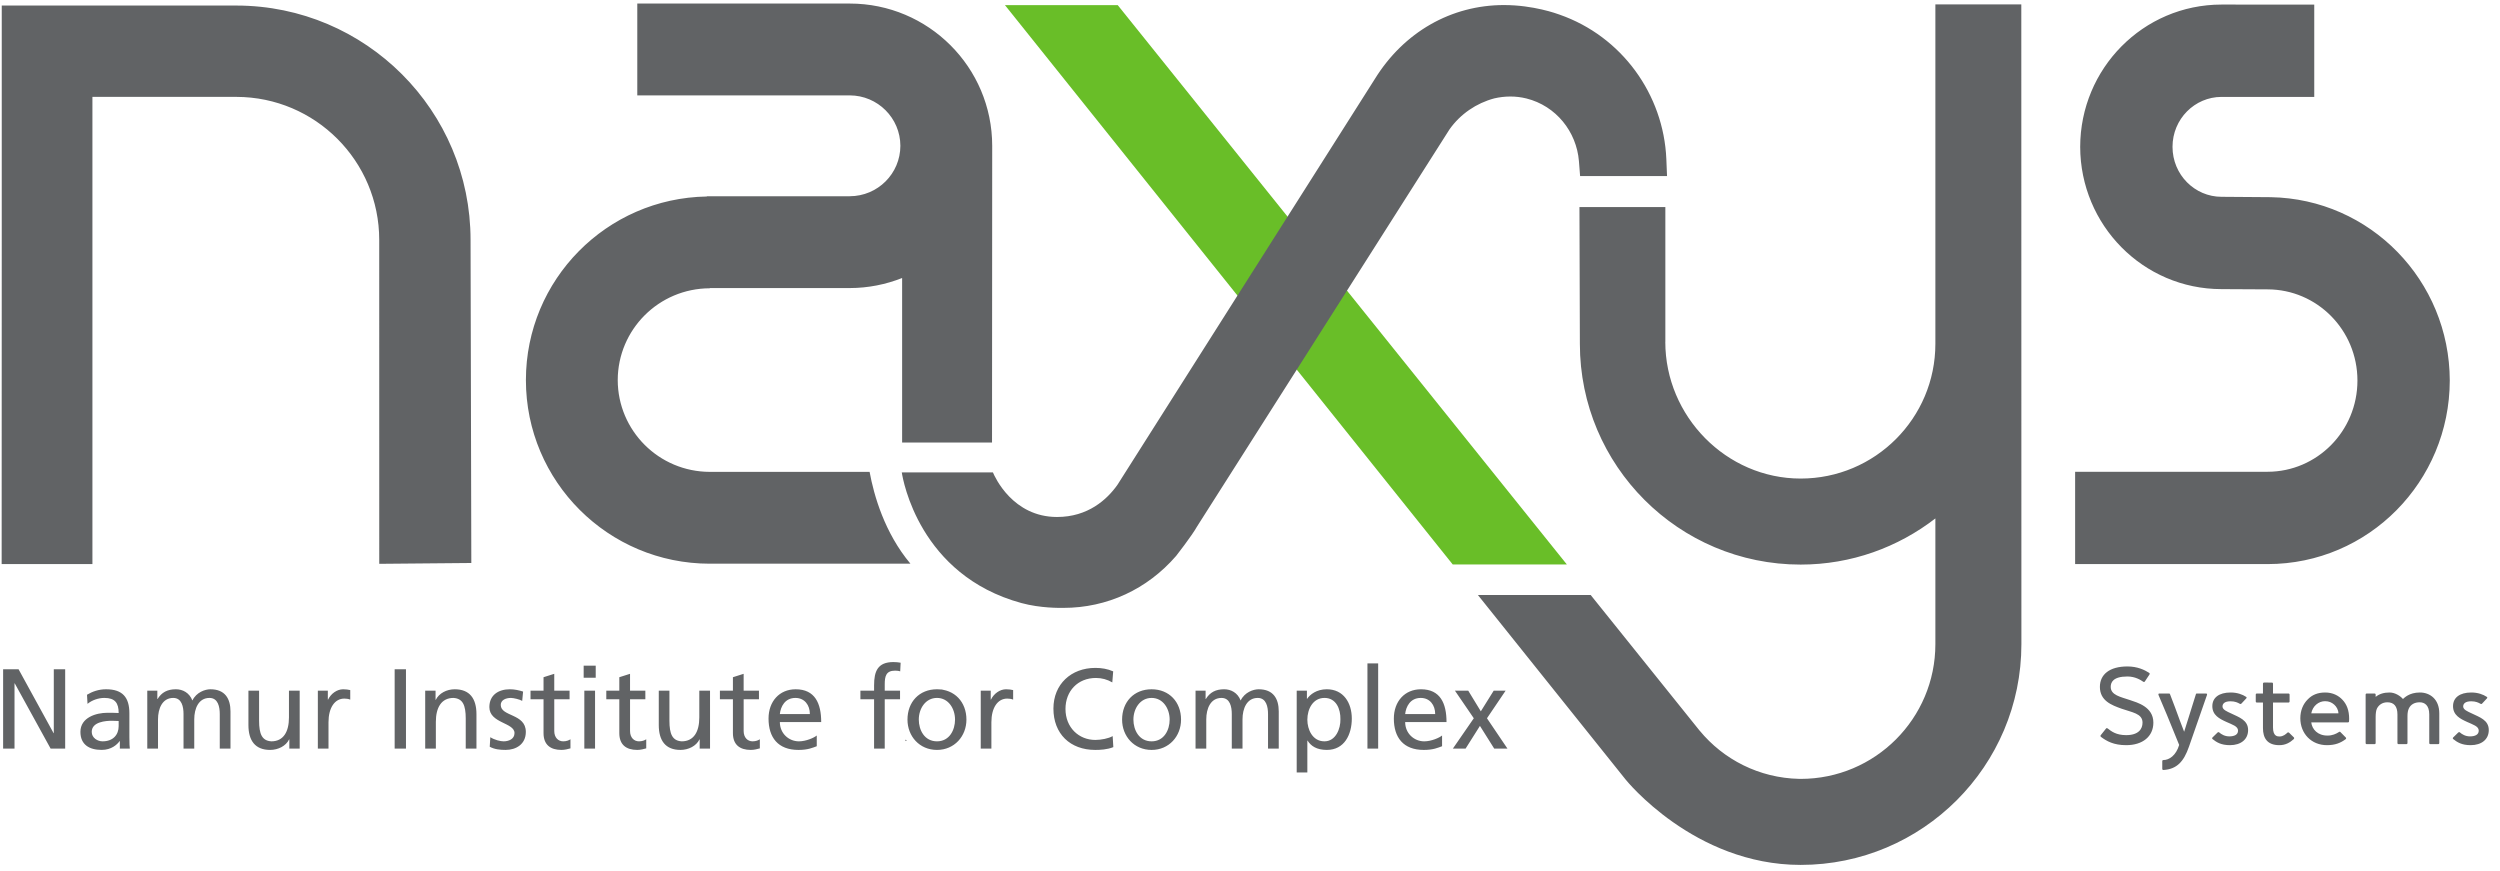 <?xml version="1.0" encoding="UTF-8" standalone="no"?>
<!-- Created with Inkscape (http://www.inkscape.org/) -->

<svg
   version="1.1"
   id="svg1"
   width="528"
   height="184"
   viewBox="0 0 528 184"
   xmlns="http://www.w3.org/2000/svg"
   xmlns:svg="http://www.w3.org/2000/svg">
  <defs
     id="defs1" />
  <g
     id="g1">
    <path
       id="path1"
       d="m 1774.92,1375.31 h -179.1 l 711.06,-888.201 h 181.24 z"
       style="fill:#69be28;fill-opacity:1;fill-rule:evenodd;stroke:none"
       transform="matrix(0.133,0,0,-0.133,0,184)" />
    <path
       id="path2"
       d="m 1011.99,1377.81 v -145.86 l 337.39,0.04 c 44.45,-0.11 80.31,-36.05 80.39,-80.08 -0.08,-44.14 -35.9,-79.96 -80.39,-80.07 h -227 l -0.04,-0.43 C 963.32,1068.83 835.16,939.449 835.121,779.879 835.16,618.711 965.941,488.32 1127.19,488.32 h 318.55 c -41.17,49.141 -58.01,108.629 -64.84,145.821 h -253.71 c -80.94,0.16 -146.1,65.429 -146.249,145.738 0.149,80.32 65.309,145.633 146.249,145.781 v 0.36 h 222.19 c 29.37,0.031 57.38,5.781 83.16,15.968 V 680.699 h 142.77 c 0.04,77.539 0.28,466.601 0.28,471.211 -0.08,124.89 -101.37,225.86 -226.21,225.9 z m 2061.33,-1.36 V 837.461 c 0,-118.16 -95.78,-213.941 -213.94,-213.941 -118.17,0 -214.89,98.902 -214.93,217.031 h 0.08 v 214.099 h -136.41 c 0.16,-51.64 0.67,-215.822 0.67,-217.189 0,-193.59 156.95,-350.551 350.55,-350.551 80.66,0 154.76,27.539 213.98,73.289 V 360.551 c 0,-118.172 -95.78,-213.949 -213.94,-213.949 -0.79,0 -1.53,0.039 -2.35,0.039 -63.59,1.371 -120.31,30.781 -157.97,76.519 -0.04,0 -0.04,-0.039 -0.04,-0.039 l -173.08,215.508 h -179.1 l 234.49,-292.93 c 0,0 108.47,-135.699 278.01,-135.699 193.59,0 350.58,156.949 350.58,350.551 0,1.289 -0.15,1015.899 -0.15,1015.899 z m 454.26,-0.24 c -124.53,-0.16 -224.06,-101.72 -224.3,-225.9 0.24,-124.18 99.77,-225.822 224.3,-225.97 l 73.44,-0.391 c 78.12,-0.16 142.5,-64.219 142.53,-144.808 -0.03,-80.59 -64.41,-144.692 -142.53,-144.84 H 3295.23 V 487.699 h 305.79 c 160.31,0.11 288.86,131.051 289.14,291.442 -0.28,158.789 -126.33,288.519 -284.42,291.209 l -78.16,0.59 c -42.27,0.11 -77.66,34.88 -77.7,79.37 0.04,44.34 35.39,79.18 77.7,79.26 h 147.38 v 146.6 z m -1139.3,-0.78 c -83.71,0 -159.02,-42.81 -205.19,-117.58 L 1774.45,613.551 c -16.48,-23.321 -46.79,-51.051 -95.9,-51.051 -70.11,0 -98.59,63.09 -101.83,70.82 h -143.4 l 0.08,-0.351 -0.43,0.351 h -0.98 c 1.8,-11.91 28.05,-163.359 190.04,-207.5 30.39,-8.281 61.41,-7.66 66.02,-7.66 h 0.58 c 69.34,0 133.17,29.539 179.03,82.539 0,0 24.8,31.641 33.28,46.801 l 400.82,630.51 c 17.19,24.33 42.65,41.68 71.21,49.26 7.89,1.83 16.64,2.93 25.39,2.93 8.48,0 16.95,-0.98 25.51,-3.09 47.15,-11.8 79.53,-52.77 83.4,-99.38 l 1.87,-23.82 h 138.05 l -1.1,26.99 c -4.33,102.42 -70.58,194.76 -169.57,229.33 h 0.04 c -4.33,1.53 -41.44,15.2 -88.28,15.2 z M 2.77,1374.69 V 1002.85 L 2.621,487.77 H 146.762 v 741.92 h 228.789 v -0.08 c 125.187,-0.27 226.64,-101.84 226.64,-227.11 l 0.039,-514.379 146.211,1.328 c 0,0.039 -1.211,511.291 -1.211,513.051 0,205.35 -166.371,371.84 -371.64,372.15 v 0.04 z M 3378.28,325.16 c -28.32,0 -43.71,-12.699 -43.71,-32.43 0,-22.031 18.44,-28.98 34.57,-34.718 15.94,-5.742 33.13,-7.352 33.13,-22.032 0,-10.199 -6.45,-19.89 -25.98,-19.89 -15.94,0 -23.63,6.101 -29.53,10.75 -0.9,0.539 -1.99,0.539 -2.5,-0.36 l -8.44,-10.582 c -0.55,-0.699 -0.35,-1.949 0.35,-2.5 8.99,-6.796 20.24,-13.238 40.16,-13.238 26.13,0 43.16,13.789 43.16,35.82 -0.04,25.27 -25.82,31.872 -37.26,35.821 -14.69,5.039 -30.47,7.687 -30.47,20.929 0,6.84 3.4,16.489 26.52,16.489 12.34,0 21.13,-5.547 25.24,-8.399 0.74,-0.55 1.99,-0.351 2.5,0.551 l 7.34,11.09 c 0.55,0.898 0.35,1.949 -0.51,2.5 -7.19,4.648 -18.63,10.199 -34.57,10.199 z m 217.03,-25.59 c -1.09,0 -1.79,-0.699 -1.79,-1.8 v -15.579 h -9.65 c -1.1,0 -1.8,-0.711 -1.8,-1.8 v -10.743 c 0,-1.097 0.7,-1.796 1.8,-1.796 h 9.65 v -40.661 c 0,-15.589 6.64,-27.031 25.97,-27.031 9.85,0 16.84,4.102 22.93,9.641 0.7,0.75 0.9,2 0.16,2.699 l -7.7,7.539 c -0.7,0.512 -1.79,0.742 -2.5,0 -2.69,-2.5 -6.79,-6.09 -12.5,-6.09 -3.24,0 -10.43,0.153 -10.43,14.332 v 39.571 h 24.53 c 1.1,0 1.8,0.699 1.8,1.796 v 10.743 c 0,1.089 -0.7,1.8 -1.8,1.8 h -24.53 v 15.579 c 0,1.101 -0.7,1.8 -1.79,1.8 z M 1495.59,288.75 c -0.24,-0.039 -0.51,-0.121 -0.75,-0.16 1.02,-0.699 2.04,-1.442 3.05,-2.141 -0.78,0.781 -1.52,1.52 -2.3,2.301 z m 840.74,-1.762 -0.86,-1.129 c 0.19,0.082 0.35,0.161 0.55,0.231 0.07,0.281 0.19,0.629 0.31,0.898 z m 1205.82,-3.199 c -18.44,0 -29.03,-8.238 -29.03,-21.68 0,-14.339 11.29,-20.039 22.39,-25.078 9.33,-4.301 18.44,-6.801 18.44,-13.793 0,-6.597 -6.06,-9.136 -13.95,-9.136 -7.19,0 -12.73,3.398 -15.94,6.289 -0.74,0.699 -1.99,0.507 -2.5,0 l -8.24,-8.051 c -0.7,-0.738 -0.7,-1.988 0.2,-2.539 6.05,-4.84 13.24,-9.641 27.57,-9.641 17.35,0 28.83,9.141 28.83,23.981 0,15.937 -14.69,20.429 -26.87,26.371 -7,3.199 -13.79,6.047 -13.79,11.09 0,4.296 3.2,8.238 12.69,8.238 7.19,0 11.64,-2.141 14.69,-3.942 0.74,-0.546 1.8,-0.546 2.5,0.153 l 7.74,8.25 c 0.7,0.738 1.05,1.789 0,2.5 -5.9,3.937 -14.34,6.988 -24.73,6.988 z m 150.27,0 c -11.99,0 -20.94,-3.75 -27.93,-11.09 -7.19,-7.187 -11.64,-17.539 -11.64,-29.73 0,-24.379 17.54,-42.809 42.27,-42.809 13.24,0 21.83,3.59 29.92,9.641 0.7,0.551 0.7,1.801 0,2.539 l -8.44,8.558 c -0.7,0.743 -1.4,0.903 -2.65,0 -4.3,-2.847 -10.43,-5.507 -17.74,-5.507 -15.78,-0.192 -24.73,10.039 -25.98,20.937 h 58.21 c 1.05,0 1.79,0.703 1.79,1.793 l 0.16,3.949 c 0,13.442 -3.94,23.09 -10.55,30.078 -6.09,6.641 -15.43,11.641 -27.42,11.641 z m 102.11,0 c -8.98,0 -16.13,-2.148 -22.07,-6.949 v 3.551 c 0,1.089 -0.7,1.8 -1.76,1.8 h -12.38 c -1.05,0 -1.76,-0.711 -1.76,-1.8 v -76.84 c 0,-1.051 0.71,-1.789 1.76,-1.789 h 12.38 c 1.06,0 1.76,0.738 1.76,1.789 v 41.219 c 0,5.351 0.59,10.742 2.19,13.781 2.85,5.359 8.24,9.687 16.48,9.687 10.2,0 15.94,-6.129 15.94,-19.367 v -45.32 c 0,-1.051 0.7,-1.789 1.8,-1.789 h 12.34 c 1.09,0 1.8,0.738 1.8,1.789 v 42.82 c 0,4.84 0.7,8.938 2.15,11.988 3.04,6.641 9.49,9.879 17.18,9.879 7.89,0 15.24,-4.687 15.24,-19.179 v -45.508 c 0,-1.051 0.7,-1.789 1.8,-1.789 h 12.34 c 1.09,0 1.8,0.738 1.8,1.789 v 47.109 c 0,22.578 -14.89,33.129 -30.82,33.129 -17.19,0 -24.89,-8.75 -26.88,-10.348 -3.55,4.258 -11.99,10.348 -21.29,10.348 z m 129.81,0 c -18.44,0 -28.99,-8.238 -28.99,-21.68 0,-14.339 11.29,-20.039 22.38,-25.078 9.3,-4.301 18.44,-6.801 18.44,-13.793 0,-6.597 -6.09,-9.136 -13.98,-9.136 -7.15,0 -12.7,3.398 -15.9,6.289 -0.74,0.699 -1.99,0.507 -2.54,0 l -8.24,-8.051 c -0.71,-0.738 -0.71,-1.988 0.19,-2.539 6.1,-4.84 13.25,-9.641 27.58,-9.641 17.38,0 28.83,9.141 28.83,23.981 0,15.937 -14.69,20.429 -26.88,26.371 -6.95,3.199 -13.78,6.047 -13.78,11.09 0,4.296 3.24,8.238 12.73,8.238 7.15,0 11.64,-2.141 14.69,-3.942 0.7,-0.546 1.79,-0.546 2.5,0.153 l 7.69,8.25 c 0.71,0.738 1.1,1.789 0,2.5 -5.9,3.937 -14.33,6.988 -24.72,6.988 z m -495.55,-1.598 c -1.45,0 -1.45,-1.453 -1.09,-2.5 15.78,-37.269 9.68,-22.39 32.77,-79.179 -5,-16.84 -15.94,-23.992 -25.08,-23.992 -1.05,0 -1.76,-0.7 -1.76,-1.79 v -12.191 c 0,-1.09 0.71,-1.801 1.76,-1.801 21.33,1.25 32.42,13.282 40.66,37.071 l 28.52,81.882 c 0.35,1.047 0.35,2.5 -1.29,2.5 h -13.94 c -1.1,0 -2,0.188 -2.35,-1.25 -13.63,-42.82 -10.04,-32.929 -18.63,-59.461 -12.15,31.329 -7.7,21.329 -22.38,59.461 -0.55,1.438 -1.25,1.25 -2.35,1.25 z M 3692.07,270 c 6.09,0 10.55,-1.949 14.49,-5.391 3.6,-3.199 6.64,-8.05 6.8,-13.949 h -43.13 c 2.15,11.641 11.65,19.34 21.84,19.34 z M 1437.85,208.828 c -0.04,-0.707 -0.08,-1.527 -0.12,-2.269 0.82,0.472 1.61,0.941 2.39,1.492 -0.78,0.269 -1.64,0.539 -2.27,0.777 z"
       style="fill:#616365;fill-opacity:1;fill-rule:evenodd;stroke:none"
       transform="matrix(0.133,0,0,-0.133,0,184)" />
    <path
       id="path3"
       d="M 1.581,-2.8125e-5 H 3.386 V -10.336 h 0.035 L 9.105,-2.8125e-5 H 11.413 V -12.563 H 9.609 V -2.449 H 9.574 L 4.031,-12.563 H 1.581 Z M 14.953,-7.09 c 0.691,-0.574 1.711,-0.938 2.672,-0.938 1.688,0 2.262,0.809 2.262,2.391 -0.668,-0.035 -1.125,-0.035 -1.793,-0.035 -1.746,0 -4.266,0.727 -4.266,3.023 0,2.004 1.383,2.859 3.363,2.859 1.547,0 2.449,-0.844 2.848,-1.395 h 0.035 V -2.8125e-5 h 1.582 C 21.621,-0.27 21.585,-0.762 21.585,-1.805 v -3.797 c 0,-2.496 -1.066,-3.797 -3.691,-3.797 -1.172,0 -2.18,0.363 -3.023,0.867 z m 4.934,3.527 c 0,1.371 -0.879,2.414 -2.555,2.414 -0.773,0 -1.711,-0.527 -1.711,-1.5 0,-1.617 2.273,-1.758 3.188,-1.758 0.363,0 0.727,0.035 1.078,0.035 z M 24.421,-2.8125e-5 H 26.121 V -4.629 c 0,-1.711 0.68,-3.398 2.414,-3.398 1.359,0 1.629,1.418 1.629,2.555 V -2.8125e-5 h 1.699 V -4.629 c 0,-1.711 0.68,-3.398 2.414,-3.398 1.359,0 1.629,1.418 1.629,2.555 V -2.8125e-5 h 1.699 V -5.883 c 0,-2.004 -0.844,-3.516 -3.188,-3.516 -0.832,0 -2.215,0.469 -2.848,1.781 -0.48,-1.242 -1.547,-1.781 -2.613,-1.781 -1.348,0 -2.262,0.492 -2.906,1.547 h -0.035 v -1.324 h -1.594 z M 48.568,-9.176 h -1.699 v 4.242 c 0,2.238 -0.855,3.785 -2.789,3.785 -1.477,-0.094 -1.945,-1.137 -1.945,-3.281 v -4.746 h -1.688 v 5.449 c 0,2.461 1.066,3.937 3.434,3.937 1.277,0 2.508,-0.621 3.012,-1.664 h 0.035 V -2.8125e-5 h 1.641 z m 2.877,9.176 h 1.688 V -4.172 c 0,-2.309 0.996,-3.75 2.508,-3.75 0.281,0 0.633,0.035 0.938,0.164 v -1.512 c -0.363,-0.07 -0.621,-0.129 -1.125,-0.129 -0.973,0 -1.934,0.691 -2.391,1.641 h -0.035 v -1.418 h -1.582 z m 12.17,0 h 1.793 V -12.563 H 63.615 Z m 4.84,0 h 1.688 V -4.242 c 0,-2.238 0.867,-3.785 2.789,-3.785 1.477,0.094 1.945,1.137 1.945,3.27 V -2.8125e-5 h 1.699 V -5.449 c 0,-2.473 -1.066,-3.949 -3.445,-3.949 -1.277,0 -2.496,0.633 -3,1.676 h -0.035 v -1.453 H 68.454 Z M 78.679,-0.293 c 0.773,0.422 1.652,0.504 2.52,0.504 1.641,0 3.199,-0.891 3.199,-2.859 0,-2.93 -3.973,-2.391 -3.973,-4.266 0,-0.75 0.75,-1.113 1.617,-1.113 0.398,0 1.406,0.234 1.781,0.469 l 0.141,-1.477 c -0.656,-0.199 -1.312,-0.363 -2.098,-0.363 -1.816,0 -3.246,0.926 -3.246,2.824 0,2.578 3.984,2.438 3.984,4.113 0,0.984 -0.961,1.312 -1.734,1.312 -0.48,0 -1.441,-0.223 -2.098,-0.656 z M 91.329,-9.176 h -2.426 v -2.672 l -1.699,0.539 v 2.133 h -2.062 v 1.359 h 2.062 v 5.367 c 0,1.84 1.09,2.66 2.836,2.66 0.539,0 1.055,-0.141 1.43,-0.246 V -1.477 c -0.246,0.164 -0.621,0.328 -1.148,0.328 -0.773,0 -1.418,-0.574 -1.418,-1.641 v -5.027 h 2.426 z m 2.338,9.176 h 1.699 V -9.176 H 93.667 Z M 95.472,-13.137 h -1.91 v 1.91 h 1.91 z m 7.863,3.961 h -2.426 v -2.672 l -1.699,0.539 v 2.133 h -2.062 v 1.359 h 2.062 v 5.367 c 0,1.84 1.09,2.66 2.836,2.66 0.539,0 1.055,-0.141 1.43,-0.246 V -1.477 c -0.246,0.164 -0.621,0.328 -1.148,0.328 -0.773,0 -1.418,-0.574 -1.418,-1.641 v -5.027 h 2.426 z m 10.248,0 h -1.699 v 4.242 c 0,2.238 -0.855,3.785 -2.789,3.785 -1.477,-0.094 -1.945,-1.137 -1.945,-3.281 v -4.746 h -1.688 v 5.449 c 0,2.461 1.066,3.937 3.434,3.937 1.277,0 2.508,-0.621 3.012,-1.664 h 0.035 V -2.8125e-5 h 1.641 z m 7.752,0 h -2.426 v -2.672 l -1.699,0.539 v 2.133 h -2.062 v 1.359 h 2.062 v 5.367 c 0,1.84 1.09,2.66 2.836,2.66 0.539,0 1.055,-0.141 1.43,-0.246 V -1.477 c -0.246,0.164 -0.621,0.328 -1.148,0.328 -0.773,0 -1.418,-0.574 -1.418,-1.641 v -5.027 h 2.426 z m 9.158,7.102 c -0.41,0.352 -1.699,0.926 -2.824,0.926 -1.594,0 -3.023,-1.242 -3.023,-3.059 h 6.551 c 0,-2.953 -0.984,-5.191 -4.043,-5.191 -2.59,0 -4.301,1.934 -4.301,4.641 0,2.988 1.488,4.969 4.746,4.969 1.512,0 2.25,-0.352 2.895,-0.586 z m -5.848,-3.398 c 0.129,-1.184 0.809,-2.555 2.473,-2.555 1.453,0 2.285,1.148 2.285,2.555 z m 14.93,5.473 h 1.688 V -7.816 h 2.426 v -1.359 h -2.426 v -0.996 c 0,-1.242 0.176,-2.18 1.641,-2.18 0.281,0 0.609,0.035 0.809,0.117 l 0.07,-1.371 c -0.34,-0.059 -0.703,-0.105 -1.137,-0.105 -2.496,0 -3.07,1.453 -3.07,3.68 v 0.855 h -2.168 v 1.359 h 2.168 z M 144.867,-4.594 c 0,2.637 1.898,4.805 4.676,4.805 2.754,0 4.664,-2.168 4.664,-4.805 0,-2.789 -1.875,-4.805 -4.664,-4.805 -2.812,0 -4.676,2.016 -4.676,4.805 z m 1.793,0 c 0,-1.746 1.066,-3.434 2.883,-3.434 1.805,0 2.859,1.688 2.859,3.434 0,1.641 -0.879,3.445 -2.859,3.445 -1.992,0 -2.883,-1.805 -2.883,-3.445 z m 9.814,4.594 h 1.688 V -4.172 c 0,-2.309 0.996,-3.75 2.508,-3.75 0.281,0 0.633,0.035 0.938,0.164 v -1.512 c -0.363,-0.07 -0.621,-0.129 -1.125,-0.129 -0.973,0 -1.934,0.691 -2.391,1.641 h -0.035 v -1.418 h -1.582 z M 177.459,-12.234 c -0.891,-0.398 -1.852,-0.551 -2.824,-0.551 -3.832,0 -6.645,2.578 -6.645,6.445 0,3.996 2.648,6.551 6.633,6.551 0.738,0 1.898,-0.047 2.859,-0.445 l -0.105,-1.746 c -0.633,0.375 -1.84,0.609 -2.742,0.609 -2.613,0 -4.734,-1.957 -4.734,-4.91 0,-2.824 1.934,-4.91 4.828,-4.91 0.914,0 1.793,0.234 2.59,0.703 z m 1.412,7.641 c 0,2.637 1.898,4.805 4.676,4.805 2.754,0 4.664,-2.168 4.664,-4.805 0,-2.789 -1.875,-4.805 -4.664,-4.805 -2.812,0 -4.676,2.016 -4.676,4.805 z m 1.793,0 c 0,-1.746 1.066,-3.434 2.883,-3.434 1.805,0 2.859,1.688 2.859,3.434 0,1.641 -0.879,3.445 -2.859,3.445 -1.992,0 -2.883,-1.805 -2.883,-3.445 z m 9.844,4.594 h 1.699 V -4.629 c 0,-1.711 0.68,-3.398 2.414,-3.398 1.359,0 1.629,1.418 1.629,2.555 V -2.8125e-5 h 1.699 V -4.629 c 0,-1.711 0.68,-3.398 2.414,-3.398 1.359,0 1.629,1.418 1.629,2.555 V -2.8125e-5 h 1.699 V -5.883 c 0,-2.004 -0.844,-3.516 -3.188,-3.516 -0.832,0 -2.215,0.469 -2.848,1.781 -0.48,-1.242 -1.547,-1.781 -2.613,-1.781 -1.348,0 -2.262,0.492 -2.906,1.547 h -0.035 V -9.176 H 190.508 Z M 206.534,3.785 h 1.688 v -5.051 h 0.035 c 0.527,0.855 1.441,1.477 3.059,1.477 2.777,0 3.949,-2.437 3.949,-4.969 0,-2.461 -1.301,-4.641 -3.961,-4.641 -1.617,0 -2.66,0.832 -3.117,1.512 h -0.035 v -1.289 h -1.617 z m 6.926,-8.414 c 0.035,1.441 -0.715,3.48 -2.531,3.48 -1.91,0 -2.707,-1.898 -2.707,-3.422 0,-1.711 0.891,-3.457 2.719,-3.457 1.84,0 2.555,1.746 2.52,3.398 z m 4.283,4.629 h 1.699 V -13.5 h -1.699 z M 229.567,-2.074 c -0.41,0.352 -1.699,0.926 -2.824,0.926 -1.594,0 -3.023,-1.242 -3.023,-3.059 h 6.551 c 0,-2.953 -0.984,-5.191 -4.043,-5.191 -2.59,0 -4.301,1.934 -4.301,4.641 0,2.988 1.488,4.969 4.746,4.969 1.512,0 2.25,-0.352 2.895,-0.586 z m -5.848,-3.398 c 0.129,-1.184 0.809,-2.555 2.473,-2.555 1.453,0 2.285,1.148 2.285,2.555 z m 7.559,5.473 h 2.016 l 2.273,-3.598 2.262,3.598 h 2.098 l -3.246,-4.805 2.953,-4.371 h -1.887 l -2.039,3.27 -1.992,-3.27 h -2.109 l 2.988,4.371 z m 0,0"
       style="fill:#616365;fill-opacity:1;fill-rule:nonzero;stroke:none"
       aria-label="Namur Institute for Complex"
       transform="matrix(1.333,0,0,1.333,-1.448,158.102)" />
  </g>
</svg>
